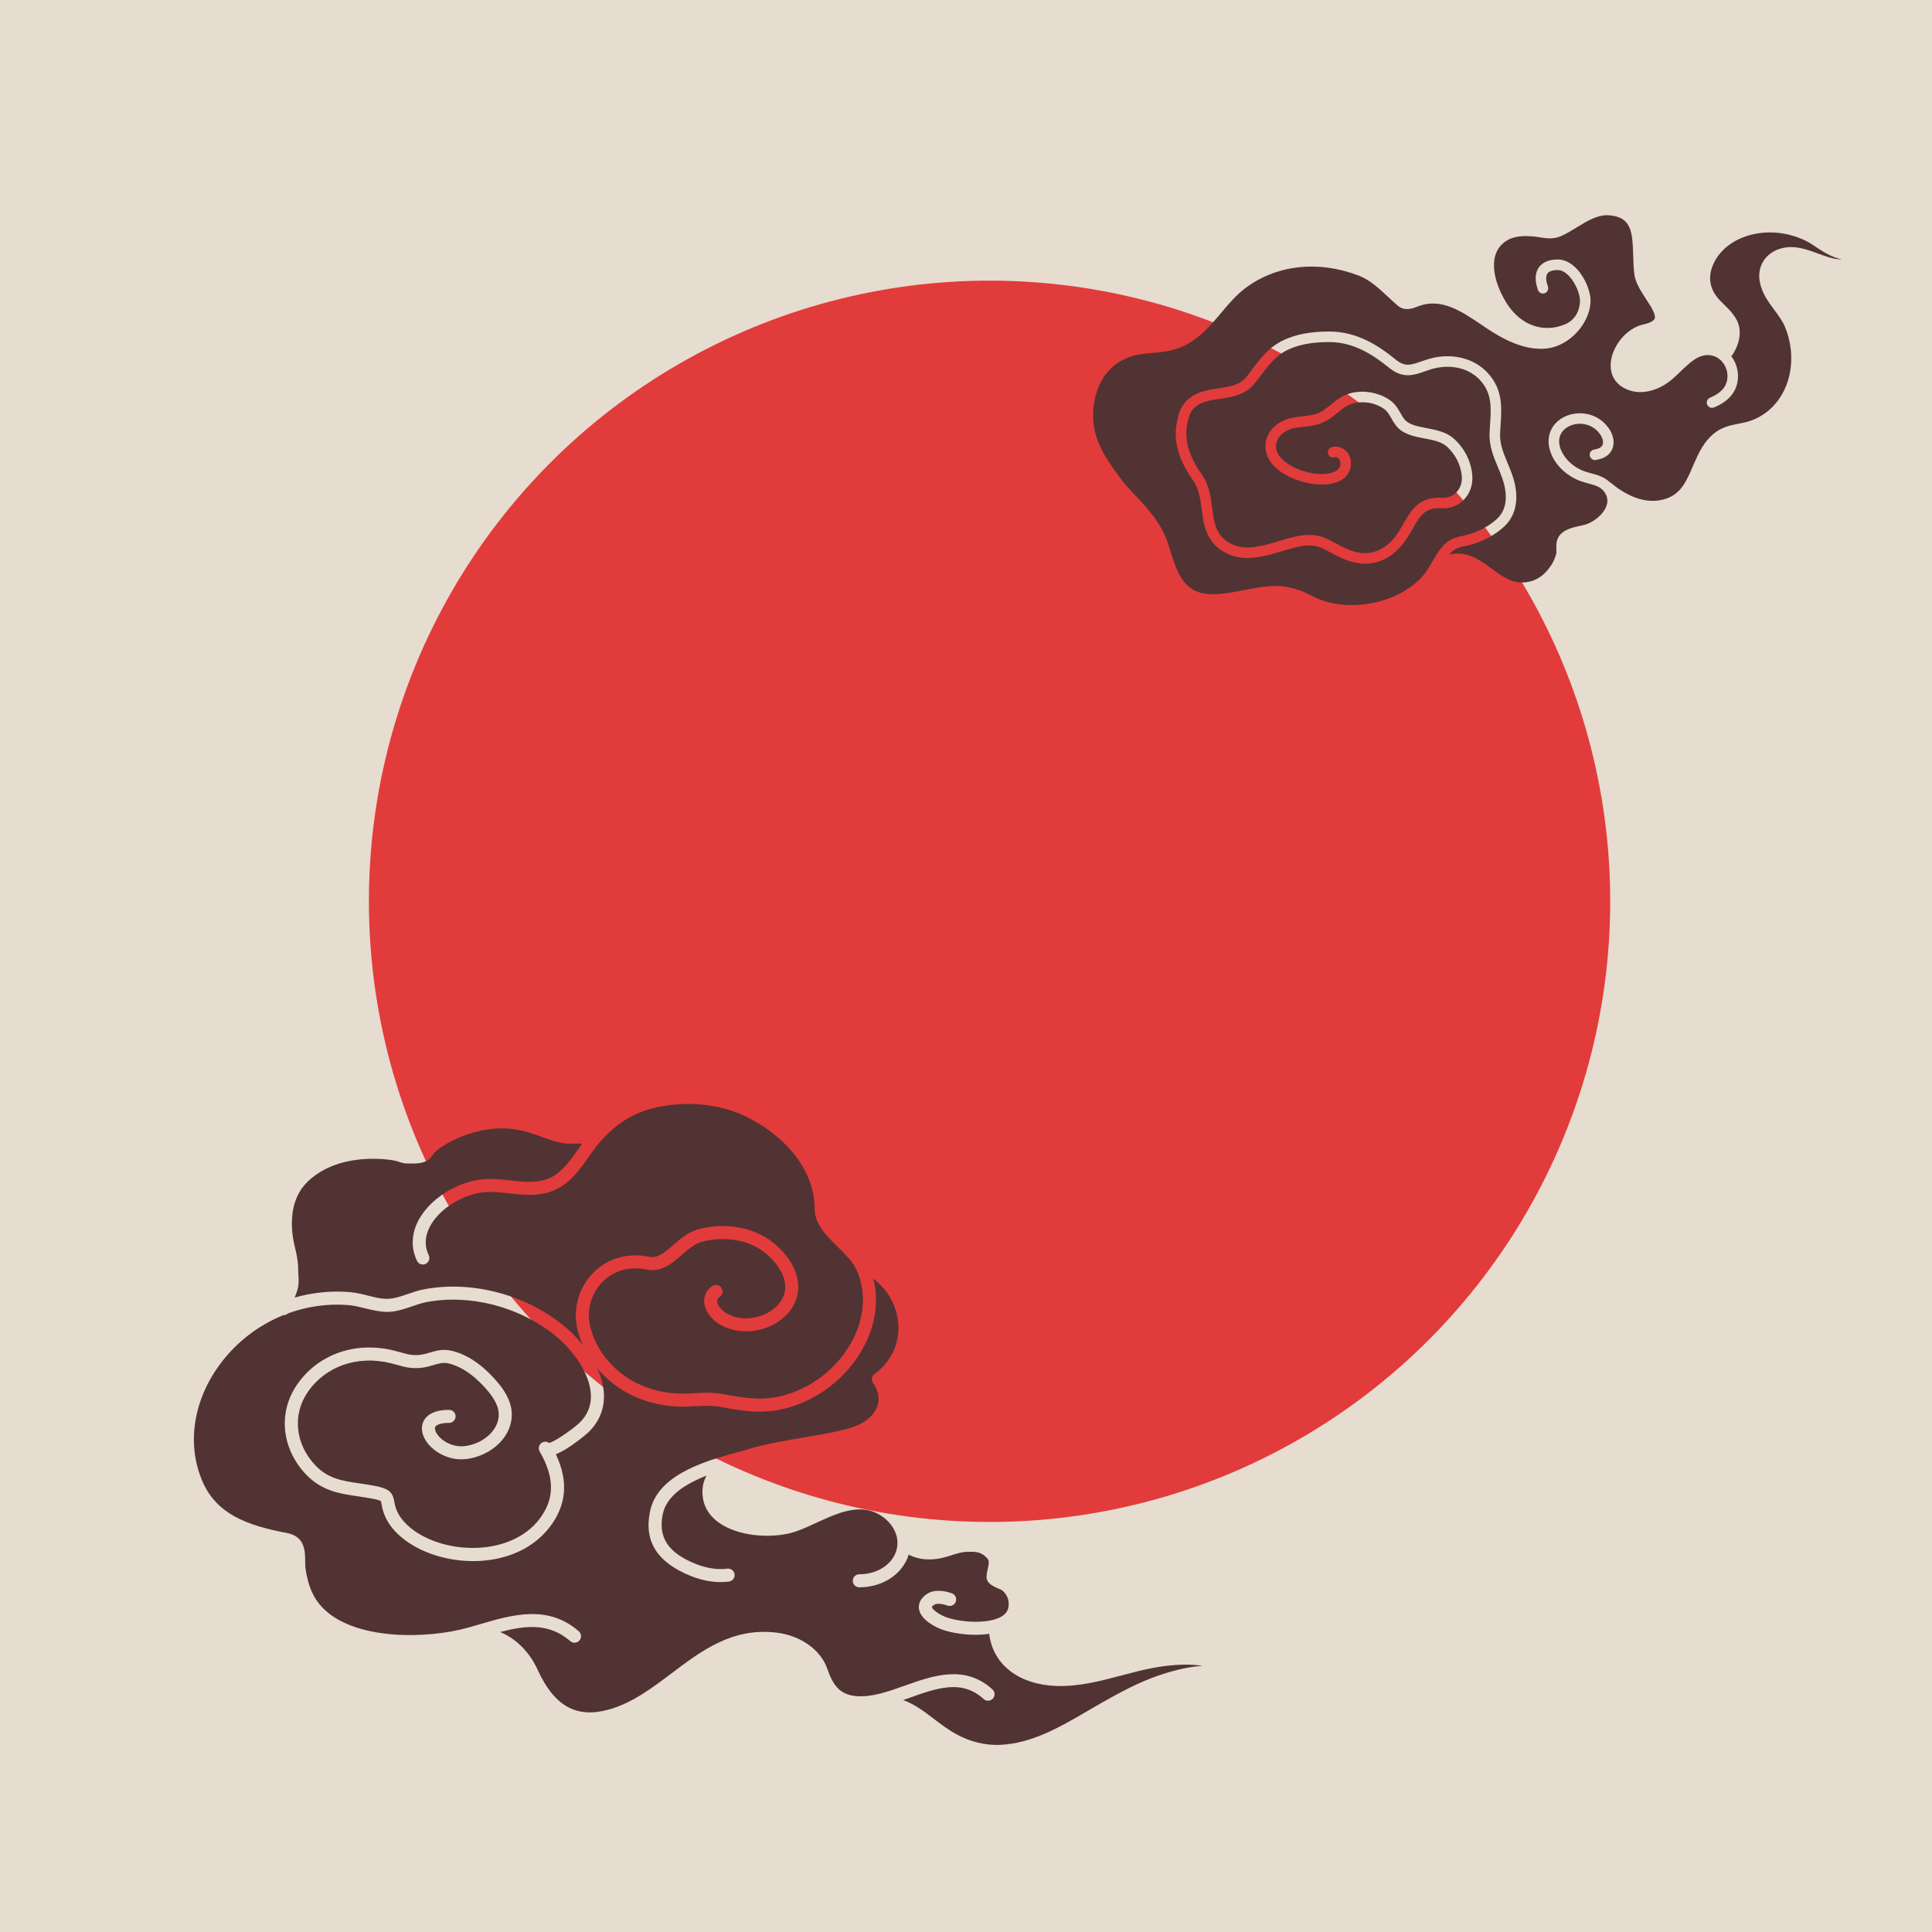 <?xml version="1.0" encoding="utf-8"?>
<!-- Generator: Adobe Illustrator 27.5.0, SVG Export Plug-In . SVG Version: 6.00 Build 0)  -->
<svg version="1.1" xmlns="http://www.w3.org/2000/svg" xmlns:xlink="http://www.w3.org/1999/xlink" x="0px" y="0px"
	 viewBox="0 0 1200 1200" style="enable-background:new 0 0 1200 1200;" xml:space="preserve">
<g id="Background">
	<rect style="fill:#E6DCCF;" width="1200" height="1200"/>
</g>
<g id="Graphic_elements">
	<circle style="fill:#E23B3B;" cx="614.633" cy="559.814" r="385.5"/>
	<g>
		<path style="fill:#513333;" d="M1125.605,151.887c-3.719-2.463-8.135-4.398-13.122-5.751c-10.151-2.755-20.82-2.267-30.048,1.364
			c-9.963,3.92-17.099,11.3-19.573,20.246c-1.733,6.271-0.126,12.617,4.527,17.869c1.063,1.2,2.248,2.362,3.504,3.593
			c3.131,3.073,6.37,6.251,8.286,10.56c2.7,6.072,1.434,13.919-3.387,20.991c-0.134,0.196-0.287,0.371-0.452,0.528
			c0.019,0.025,0.04,0.046,0.06,0.071c3.34,4.405,4.746,10.062,3.855,15.521c-1.181,7.223-6.108,12.669-14.648,16.188
			c-0.407,0.168-0.829,0.248-1.245,0.248c-1.38,0-2.684-0.878-3.13-2.308c-0.51-1.635,0.422-3.385,2.003-4.044
			c7.167-2.985,10.649-7.282,10.734-13.191c0.026-1.789-0.296-3.583-0.97-5.241c-1.841-4.534-5.572-7.424-9.876-7.905
			c-7.024-0.785-12.487,4.495-18.267,10.086c-2.511,2.426-5.104,4.936-7.835,6.876c-7.455,5.305-16.118,7.213-23.164,5.114
			c-8.209-2.45-12.749-8.429-12.451-16.405c0.407-10.909,9.774-22.449,20.047-24.698c4.083-0.892,6.666-2.197,7.272-3.676
			c1.008-2.46-2.332-7.57-5.277-12.08c-3.231-4.946-6.57-10.059-7.291-15.272c-0.537-3.865-0.648-7.941-0.757-11.882
			c-0.415-15.199-1.311-23.853-14.87-24.964c-7.001-0.581-13.68,3.532-20.159,7.499c-3.129,1.917-6.364,3.899-9.618,5.343
			c-4.97,2.205-9.233,1.512-13.363,0.842c-1.398-0.228-2.845-0.463-4.316-0.58c-4.377-0.342-10.743-0.49-15.517,2.216
			c-4.25,2.415-6.867,5.795-7.997,10.333c-2.319,9.307,2.214,21.053,7.227,28.942c8.813,13.871,22.913,18.726,36.354,13.086
			c3.74-1.569,6.673-4.572,8.046-8.388c0.647-1.797,1.054-3.642,1.172-5.486c0.251-3.894-2.195-11.058-6.586-15.844
			c-1.622-1.771-4.152-3.895-6.978-3.958c-3.184-0.081-5.594,0.703-6.626,2.125c-1.424,1.956-0.666,5.436,0.236,8.044
			c0.508,1.467-0.003,3.14-1.331,3.944c-1.854,1.122-4.148,0.225-4.821-1.703c-2.08-5.951-1.871-10.705,0.618-14.133
			c2.348-3.23,6.626-4.965,12.069-4.821c4.064,0.089,8.094,2.192,11.66,6.077c5.211,5.683,8.698,14.384,8.293,20.689
			c-0.88,13.727-13.595,27.053-27.211,28.516c-14.185,1.537-28.047-6.422-37.235-12.533c-1.123-0.748-2.255-1.513-3.397-2.286
			c-12.233-8.27-24.88-16.82-38.952-11.471l-0.571,0.219c-3.207,1.237-8.054,3.1-12.38-0.582c-2.082-1.772-4.13-3.682-6.112-5.528
			c-5.543-5.167-11.274-10.51-18.096-13.112c-25.129-9.58-50.734-6.794-70.249,7.652c-5.682,4.207-10.253,9.629-15.094,15.369
			c-7.125,8.45-14.49,17.188-25.677,21.705c-5.714,2.307-11.508,2.824-17.111,3.324c-5.03,0.449-9.78,0.871-14.326,2.521
			c-11.421,4.143-19.115,13.779-21.662,27.135c-2.462,12.906,0.213,24.715,8.416,37.161c3.941,5.975,8.604,12.834,14.083,18.633
			l1.115,1.177c8.768,9.261,17.836,18.839,21.966,31.432c0.479,1.456,0.944,2.953,1.417,4.469
			c3.602,11.569,7.325,23.533,19.109,26.456c5.513,1.37,11.462,0.85,16.549,0.162c2.996-0.406,6.255-1.048,9.706-1.729
			c9.151-1.805,19.522-3.854,28.268-1.855c3.842,0.877,8.836,2.213,13.367,4.777c21.28,12.051,54.898,6.054,70.524-12.579
			c2.033-2.426,3.625-5.192,5.311-8.121c1.824-3.171,3.71-6.449,6.266-9.42c4.083-4.753,8.542-5.746,12.851-6.708
			c1.46-0.325,2.966-0.662,4.548-1.149c6.146-1.898,12.325-5.391,16.528-9.346c4.838-4.551,6.46-11.107,4.821-19.486
			c-0.859-4.382-2.532-8.382-4.303-12.617c-2.747-6.569-5.586-13.36-5.155-21.608c0.081-1.53,0.181-3.039,0.279-4.528
			c0.731-11.017,1.307-19.717-6.247-27.934c-6.33-6.883-16.466-9.7-27.113-7.544c-2.504,0.507-4.844,1.328-7.108,2.123
			c-6.683,2.345-13.593,4.771-22.101-2.121c-9.808-7.945-21.909-16.068-37.296-16.067c-10.52,0-18.889,1.548-25.583,4.735
			c-7.713,3.667-12.15,9.612-17.289,16.495c-1.014,1.357-2.044,2.735-3.116,4.12c-5.812,7.506-14.354,8.775-21.89,9.894
			c-7.067,1.051-13.171,1.958-17.222,7.097c-0.844,1.073-1.505,2.491-2.142,4.596c-3.487,11.541-0.982,22.451,8.126,35.375
			c4.525,6.426,5.462,13.657,6.37,20.65c1.17,9,2.178,16.773,10.588,21.718c9.267,5.447,20.536,2.065,31.433-1.207
			c2.295-0.688,4.546-1.363,6.726-1.94c7.095-1.879,15.477-3.193,23.895,1.295l2.297,1.237c5.217,2.825,10.613,5.747,16.214,6.725
			c8.122,1.417,15.901-1.791,21.862-9.05c2.349-2.859,4.156-6.024,5.904-9.085c4.712-8.251,9.578-16.785,23.934-15.961
			c3.397,0.194,6.485-0.956,8.751-3.236c2.455-2.471,3.727-6.048,3.489-9.815c-0.437-6.884-3.902-13.879-9.267-18.713
			c-3.38-3.044-8.51-4.025-13.943-5.063c-6.737-1.287-13.704-2.619-17.887-8.269c-1.14-1.541-2.014-3.063-2.786-4.405
			c-1.456-2.529-2.604-4.526-5.042-6.091c-5.2-3.337-11.698-4.498-17.826-3.189c-4.19,0.896-7.022,3.218-10.302,5.907
			c-2.351,1.928-4.78,3.92-7.892,5.521c-4.58,2.356-8.793,2.796-12.868,3.22c-1.976,0.207-4.02,0.419-6.159,0.852
			c-6.432,1.3-12.378,6.136-11.3,12.863c1.554,9.684,19.855,17.163,31.889,15.457c8.648-1.223,8.065-6.003,7.871-7.575
			c-0.1-0.823-0.699-1.698-1.524-2.228c-0.316-0.202-1.126-0.645-1.936-0.394c-1.075,0.333-2.259,0.229-3.078-0.542
			c-2.111-1.988-1.177-4.979,1.106-5.701c2.417-0.767,5.138-0.357,7.449,1.128c2.47,1.589,4.145,4.184,4.484,6.941
			c0.974,7.972-4.056,13.524-13.455,14.853c-13.81,1.957-36.902-6.142-39.272-20.902c-1.73-10.804,6.976-18.399,16.47-20.317
			c2.444-0.494,4.646-0.724,6.777-0.946c3.792-0.396,7.065-0.736,10.55-2.53c2.493-1.283,4.554-2.973,6.739-4.762
			c3.608-2.959,7.34-6.018,13.084-7.246c7.794-1.67,16.088-0.181,22.729,4.081c3.783,2.428,5.511,5.432,7.182,8.337
			c0.75,1.304,1.458,2.537,2.374,3.774c2.66,3.594,8.097,4.633,13.853,5.733c6.074,1.161,12.357,2.361,17.095,6.629
			c6.705,6.041,10.867,14.482,11.419,23.163c0.356,5.636-1.605,11.047-5.381,14.846c-3.606,3.626-8.497,5.454-13.768,5.157
			c-10.332-0.591-13.312,4.687-17.872,12.671c-1.884,3.298-3.83,6.707-6.53,9.994c-7.525,9.159-17.491,13.192-28.047,11.343
			c-6.654-1.161-12.528-4.341-18.207-7.415l-2.261-1.218c-6.396-3.411-12.979-2.374-19.139-0.743
			c-2.114,0.56-4.294,1.214-6.517,1.882c-11.675,3.504-24.899,7.479-36.636,0.58c-11.172-6.568-12.546-17.168-13.761-26.519
			c-0.842-6.49-1.639-12.619-5.232-17.721c-10.377-14.728-13.167-27.385-9.039-41.04c0.593-1.968,1.503-4.515,3.265-6.755
			c5.663-7.181,14.023-8.424,21.402-9.52c6.931-1.03,13.476-2.002,17.679-7.428c1.046-1.353,2.052-2.7,3.043-4.028
			c5.424-7.264,10.547-14.127,19.722-18.489c7.594-3.614,16.882-5.37,28.397-5.37c17.429-0.001,30.717,8.859,41.418,17.527
			c5.667,4.589,9.486,3.25,15.812,1.029c2.357-0.827,5.03-1.765,7.975-2.361c12.926-2.611,25.342,0.945,33.234,9.531
			c9.452,10.282,8.725,21.219,7.958,32.797c-0.096,1.459-0.194,2.938-0.273,4.437c-0.354,6.757,2.08,12.578,4.657,18.739
			c1.82,4.351,3.702,8.851,4.686,13.886c2.072,10.583-0.264,19.404-6.758,25.511c-4.893,4.607-12.029,8.656-19.083,10.833
			c-1.831,0.565-3.542,0.947-5.053,1.284c-4.003,0.893-6.645,1.482-9.313,4.586c-0.211,0.246-0.398,0.511-0.601,0.764
			c10.672-2.659,18.825,3.29,26.144,8.679c5.995,4.414,11.66,8.582,18.557,8.636c6.777,0.1,12.717-2.949,17.044-8.678
			c1.436-1.902,2.402-3.341,3.092-5.064l0.432-1.043c0.578-1.377,1.123-2.677,1.172-3.828c0.03-0.649-0.002-1.317-0.028-1.991
			c-0.062-1.571-0.132-3.35,0.332-5.162c1.707-6.65,9.041-8.25,14.394-9.419c1.509-0.329,2.935-0.64,3.971-1.001
			c4.925-1.712,10.81-6.294,12.523-11.737c0.94-2.985,0.473-5.713-1.428-8.341c-2.331-3.22-5.648-4.108-9.846-5.23
			c-1.673-0.448-3.401-0.911-5.155-1.56c-7.8-2.889-14.371-8.814-17.578-15.849c-4.277-9.381-1.694-18.553,6.583-23.368
			c8.329-4.846,21.261-3.874,28.488,6.129c2.355,3.26,3.472,6.698,3.229,9.945c-0.237,3.161-1.982,8.678-11.016,10.105
			c-1.809,0.285-3.465-0.937-3.745-2.723c-0.283-1.786,0.936-3.462,2.721-3.743c5.264-0.831,5.443-3.227,5.509-4.128
			c0.16-2.131-1.002-4.234-2.005-5.622c-5.055-6.995-14.081-7.685-19.888-4.304c-5.324,3.095-6.788,8.701-3.917,14.992
			c2.461,5.403,7.785,10.163,13.893,12.425c1.466,0.544,2.975,0.947,4.573,1.375c3.8,1.017,8.009,2.179,11.447,5.456
			c0.279,0.124,0.55,0.273,0.795,0.481c6.894,5.834,20.598,14.839,34.884,9.611c8.84-3.233,12.18-10.991,16.046-19.974
			c3.367-7.819,6.847-15.905,14.45-21.337c4.441-3.174,9.343-4.141,14.085-5.076c2.43-0.479,4.723-0.931,6.903-1.663
			c14.32-4.811,24.081-18.164,25.474-34.846c0.659-7.886-0.601-15.975-3.644-23.393c-1.575-3.837-4.045-7.159-6.662-10.675
			c-3.796-5.098-7.717-10.368-9.079-17.564c-1.837-9.695,3.749-18.246,13.584-20.794c8.033-2.084,15.449,0.645,22.612,3.286
			c4.342,1.601,8.442,3.112,12.506,3.51c0.795,0.078,1.583,0.123,2.359,0.136c-6.615-1.368-12.152-5.041-17.544-8.62
			L1125.605,151.887z"/>
	</g>
	<g>
		<path style="fill:#513333;" d="M181.365,762.749c0.196,3.865,0.799,7.677,1.731,11.567c1.028,4.293,2.092,8.731,2.092,13.565
			c0,4.409,1.026,9.252-0.65,13.966l-0.393,1.144c-0.319,0.945-0.672,1.946-1.091,2.943c11.041-3.13,22.629-4.37,34.269-3.379
			c3.829,0.327,7.589,1.261,11.223,2.164c4.219,1.049,8.237,2.09,11.91,2.016c4.195-0.025,8.448-1.488,12.951-3.036
			c3.128-1.076,6.364-2.188,9.697-2.834c29.073-5.627,62.082,2.725,86.146,21.8c4.196,3.327,8.684,7.694,12.727,12.74
			c-1.45-3.283-2.607-6.681-3.41-10.167c-2.819-12.253,0.925-25.503,9.776-34.579c8.883-9.106,21.602-12.768,34.931-10.053
			c5.022,1.02,8.943-2.096,14.907-7.283c4.348-3.78,9.273-8.063,15.505-9.781c17.107-4.714,35.874-1.063,47.803,9.303
			c5.647,4.908,12.683,12.927,14.116,23.252c1.349,9.696-3.362,19.061-12.601,25.053c-11.231,7.285-25.929,7.707-36.569,1.062
			c-4.446-2.777-8.98-8.206-9.083-14.074c-0.066-3.786,1.75-7.121,5.115-9.387c1.847-1.246,4.366-0.763,5.618,1.094
			c1.249,1.854,0.759,4.369-1.096,5.618c-1.381,0.933-1.555,1.805-1.542,2.535c0.039,2.298,2.358,5.526,5.275,7.348
			c9.275,5.793,20.683,3.68,27.879-0.987c6.627-4.3,9.905-10.549,8.988-17.146c-1.091-7.842-6.806-14.256-11.41-18.256
			c-9.94-8.636-25.771-11.626-40.343-7.609c-4.458,1.228-8.287,4.559-12.343,8.084c-5.921,5.149-12.635,10.984-21.837,9.107
			c-10.725-2.19-20.496,0.575-27.518,7.773c-6.946,7.124-9.892,17.513-7.681,27.111c3.478,15.103,14.409,28.474,29.244,35.768
			c7.75,3.812,16.62,6.012,25.645,6.36c3.586,0.136,7.012-0.046,10.314-0.224c5.391-0.294,10.972-0.597,17.183,0.535l0.608,0.111
			c11.855,2.156,22.098,4.015,33.882,1.56c19.626-4.1,37.465-17.836,46.559-35.849c7.362-14.586,8.082-29.895,2.026-43.106
			c-2.234-4.871-6.909-9.476-11.431-13.93c-7.136-7.03-14.517-14.3-14.522-24.164c-0.011-22.361-16.477-44.252-42.97-57.131
			c-17.031-8.281-39.813-9.982-59.447-4.441c-12.003,3.383-21.971,10.039-31.373,20.947c-2.201,2.555-4.274,5.512-6.467,8.644
			c-5.797,8.273-12.366,17.648-23.326,21.519c-8.967,3.167-17.71,2.175-26.164,1.216c-4.567-0.518-8.883-1.005-13.225-0.882
			c-13.32,0.382-28.427,8.982-35.139,20.004c-2.759,4.53-5.27,11.544-1.57,19.243c0.97,2.015,0.121,4.434-1.895,5.402
			c-2.011,0.969-4.432,0.121-5.399-1.895c-4.116-8.561-3.423-18.136,1.95-26.961c8.148-13.378,25.734-23.423,41.822-23.885
			c4.948-0.141,9.723,0.403,14.369,0.93c7.892,0.896,15.347,1.742,22.556-0.805c8.514-3.008,14.045-10.9,19.392-18.532
			c0.772-1.103,1.594-2.242,2.423-3.238c-0.141-0.243-0.382-0.334-0.676-0.339c-3.694-0.059-7.419,0.352-11.065-0.242
			c-5.589-0.911-11.441-3.242-16.764-5.156c-11.351-4.088-21.792-5.166-33.686-2.746c-5.866,1.194-11.586,3.109-16.986,5.695
			c-2.841,1.361-5.594,2.906-8.232,4.63c-2.73,1.784-4.068,3.241-5.922,5.742c-3.428,4.652-9.289,4.553-13.555,4.47
			c-0.704-0.012-1.397-0.028-2.059-0.016c-2.344,0.028-4.26-0.99-6.529-1.546c-2.518-0.617-5.102-0.927-7.683-1.121
			c-4.541-0.342-9.109-0.332-13.646,0.063c-7.364,0.641-14.688,2.32-21.359,5.502c-6.861,3.273-13.664,8.379-17.452,15.097
			c-2.46,4.359-3.85,9.204-4.335,14.114C181.288,757.48,181.232,760.127,181.365,762.749z"/>
		<path style="fill:#513333;" d="M675.899,1062.473c3.094-1.81,6.148-3.596,9.162-5.295c10.725-6.047,22.248-12.311,34.796-16.592
			c6.859-2.339,17.289-5.339,26.98-5.901c-10.851-1.776-23.507-0.042-30.58,1.269c-6.34,1.178-12.643,2.846-19.318,4.613
			c-13.249,3.509-26.928,7.136-40.939,6.615c-22.791-0.845-38.672-12.821-41.445-31.259c-0.059-0.391-0.041-0.773,0.011-1.146
			c-2.766,0.417-5.637,0.626-8.514,0.627c-7.465,0-14.894-1.254-20.156-2.982c-4.841-1.59-14.229-6.396-15.125-13.208
			c-0.269-2.037,0.039-5.95,5.115-9.27c4.957-3.241,11.729-1.584,15.323-0.307c2.108,0.748,3.207,3.063,2.458,5.169
			c-0.745,2.107-3.07,3.207-5.167,2.46c-3.549-1.262-6.762-1.478-8.182-0.547c-1.146,0.75-1.494,1.303-1.526,1.439
			c0.016,1.282,4.522,4.896,9.629,6.573c9.987,3.281,28.208,4.174,35.215-1.81c2.461-2.103,3.318-4.876,2.696-8.731
			c-0.403-2.487-1.961-4.947-4.169-6.58c-0.25-0.161-1.233-0.584-1.887-0.863c-3.296-1.415-7.816-3.354-7.526-7.759
			c0.116-1.606,0.443-3.089,0.759-4.523c0.804-3.648,0.975-5.173-0.437-6.718c-3.752-4.112-7.642-3.991-11.768-3.878l-0.838,0.024
			c-3.123,0.075-6.232,1.061-9.523,2.103c-3.046,0.964-6.195,1.962-9.645,2.341c-6.513,0.719-12.174-0.217-16.872-2.747
			c-3.654,11.905-15.867,20.314-30.712,20.314c-2.234,0-4.047-1.812-4.047-4.047c0-2.236,1.813-4.047,4.047-4.047
			c12.838,0,23.033-7.974,23.713-18.547c0.656-10.174-8.893-20.262-20.432-21.589c-9.75-1.124-20.024,3.601-29.958,8.169
			c-4.298,1.976-8.358,3.842-12.411,5.274c-12.272,4.341-32.912,3.99-46.211-4.107c-6.812-4.146-10.914-9.973-11.866-16.849
			c-0.736-5.329,0.159-9.807,2.278-13.621c-13.909,5.46-24.907,12.877-27.172,23.948c-2.988,14.584,3.439,24.149,20.833,31.019
			c6.588,2.6,13.246,3.58,19.249,2.813c2.219-0.268,4.242,1.291,4.524,3.507c0.279,2.217-1.289,4.242-3.507,4.524
			c-1.66,0.21-3.352,0.314-5.072,0.314c-5.897,0-12.087-1.229-18.166-3.63c-21.178-8.362-29.616-21.502-25.792-40.17
			c4.354-21.282,29.726-30.678,56.957-37.48c11.379-3.959,25.283-6.305,38.451-8.519c16.227-2.727,31.555-5.305,38.282-10.183
			c9.012-6.532,10.775-15.206,4.835-23.796c-1.254-1.817-0.822-4.306,0.972-5.592c9.908-7.099,15.297-18.044,14.783-30.029
			c-0.487-11.427-6.216-21.994-15.547-29.058c3.357,13.182,1.554,27.475-5.339,41.128c-10.177,20.158-30.15,35.534-52.13,40.124
			c-4.572,0.954-8.925,1.336-13.165,1.336c-8.124,0-15.826-1.402-23.821-2.855l-0.609-0.112c-5.273-0.958-10.14-0.696-15.294-0.415
			c-3.489,0.188-7.094,0.382-11.068,0.23c-10.147-0.393-20.145-2.878-28.904-7.185c-8.237-4.05-15.414-9.766-21.096-16.558
			c2.315,5.117,3.831,10.512,4.076,15.969c0.414,9.158-2.967,17.418-9.771,23.887c-0.132,0.128-11.428,10.087-20.079,13.505
			c7.958,16.817,6.64,31.724-3.966,45.417c-19.207,24.805-57.882,25.738-82.694,12.376c-5.257-2.832-14.738-9.029-19.178-18.728
			c-1.631-3.565-2.105-6.215-2.451-8.15c-0.121-0.672-0.284-1.593-0.414-1.823c-0.087-0.071-0.925-0.704-5.41-1.543
			c-3.001-0.563-5.889-0.987-8.677-1.397c-11.707-1.723-22.767-3.351-32.709-13.963c-14.917-15.924-17.078-38.131-5.373-55.256
			c12.957-18.957,35.929-27.166,59.903-21.45c1.763,0.42,3.326,0.86,4.793,1.273c4.372,1.232,7.255,2.045,12.187,1.439
			c1.837-0.225,3.652-0.759,5.576-1.323c3.85-1.131,8.206-2.411,13.37-1.232c9.162,2.098,18.063,7.792,26.453,16.925
			c3.444,3.747,7.681,8.854,9.889,15.123c2.395,6.802,1.544,14.037-2.401,20.37c-4.97,7.986-14.409,13.701-24.633,14.916
			c-10.917,1.292-20.435-4.703-24.649-10.831c-3.049-4.435-3.66-9.141-1.678-12.912c1.633-3.107,5.691-6.809,15.742-6.809
			c2.235,0,4.048,1.812,4.048,4.048c0,2.236-1.813,4.047-4.048,4.047c-5.362,0-7.945,1.282-8.577,2.482
			c-0.522,0.991-0.069,2.737,1.183,4.556c2.973,4.32,9.776,8.25,17.025,7.38c7.839-0.932,15.012-5.206,18.717-11.154
			c1.85-2.975,3.639-7.715,1.634-13.403c-1.341-3.809-3.874-7.613-8.214-12.335c-7.262-7.904-14.764-12.787-22.3-14.51
			c-3.096-0.71-5.966,0.133-9.284,1.107c-2.15,0.631-4.374,1.284-6.87,1.59c-6.532,0.802-10.633-0.349-15.368-1.681
			c-1.37-0.386-2.83-0.798-4.477-1.191c-20.646-4.934-40.329,2.025-51.342,18.142c-9.513,13.92-7.665,32.066,4.598,45.156
			c8.008,8.55,16.822,9.846,27.979,11.487c2.888,0.426,5.879,0.866,8.991,1.448c9.252,1.732,11.265,4.1,12.301,9.903
			c0.3,1.673,0.638,3.572,1.842,6.203c2.524,5.514,8.229,10.97,15.655,14.969c21.998,11.849,56.367,10.569,72.46-10.204
			c9.684-12.505,9.786-25.9,0.321-42.153c-0.003-0.004-0.003-0.007-0.005-0.011c0-0.001,0-0.001,0-0.001
			c-1.125-1.932-0.472-4.408,1.46-5.534c1.418-0.83,3.138-0.694,4.398,0.208c3.958-0.909,15.349-9.162,18.693-12.34
			c5.125-4.875,7.568-10.816,7.26-17.658c-0.614-13.713-11.895-28.576-22.799-37.223c-22.267-17.648-52.765-25.39-79.579-20.195
			c-2.777,0.538-5.608,1.511-8.604,2.542c-4.922,1.693-10.013,3.443-15.536,3.476c-4.643-0.029-9.391-1.133-13.908-2.254
			c-3.484-0.866-6.772-1.684-9.96-1.955c-12.946-1.106-25.825,0.78-37.813,5.171c-0.714,0.658-1.617,1.071-2.607,1.071
			c-0.056,0-0.114-0.022-0.17-0.025c-15.838,6.398-29.947,17.275-40.27,31.706c-16.079,22.477-19.763,49.364-9.852,71.919
			c8.696,19.787,27.173,26.976,52.243,31.684c11.278,2.121,11.347,11.272,11.391,17.327c0.016,1.829,0.029,3.556,0.256,5.086
			c1.536,10.311,4.722,17.767,10.029,23.463c19.484,20.921,64.844,20.165,90.826,12.949c2.472-0.686,4.954-1.417,7.442-2.149
			c19.779-5.821,42.203-12.424,61.418,4.406c1.681,1.473,1.85,4.03,0.377,5.712c-1.468,1.678-4.029,1.851-5.71,0.378
			c-13.049-11.43-27.833-9.783-43.529-5.645c10.195,4.153,18.507,12.988,23.12,23.126c10.424,22.913,24.092,30.628,44.346,25.027
			c14.496-4.012,26.996-13.452,39.089-22.581c18.467-13.945,37.571-28.373,64.725-25.249c15.236,1.747,27.763,10.585,31.919,22.518
			c3.555,10.208,7.726,16.262,18.514,17.001c9.373,0.65,19.289-2.879,29.795-6.606c17.413-6.179,37.139-13.182,54.251,2.385
			c1.652,1.503,1.774,4.063,0.269,5.717c-1.505,1.658-4.06,1.776-5.718,0.27c-13.52-12.303-28.617-6.945-46.095-0.743
			c-1.285,0.455-2.575,0.913-3.87,1.363c7.264,2.728,13.018,7.102,18.966,11.638c4.34,3.311,8.83,6.735,14.174,9.674
			c8.424,4.631,17.716,6.896,26.941,6.534C640.839,1082.981,658.663,1072.556,675.899,1062.473z"/>
	</g>
</g>
</svg>
